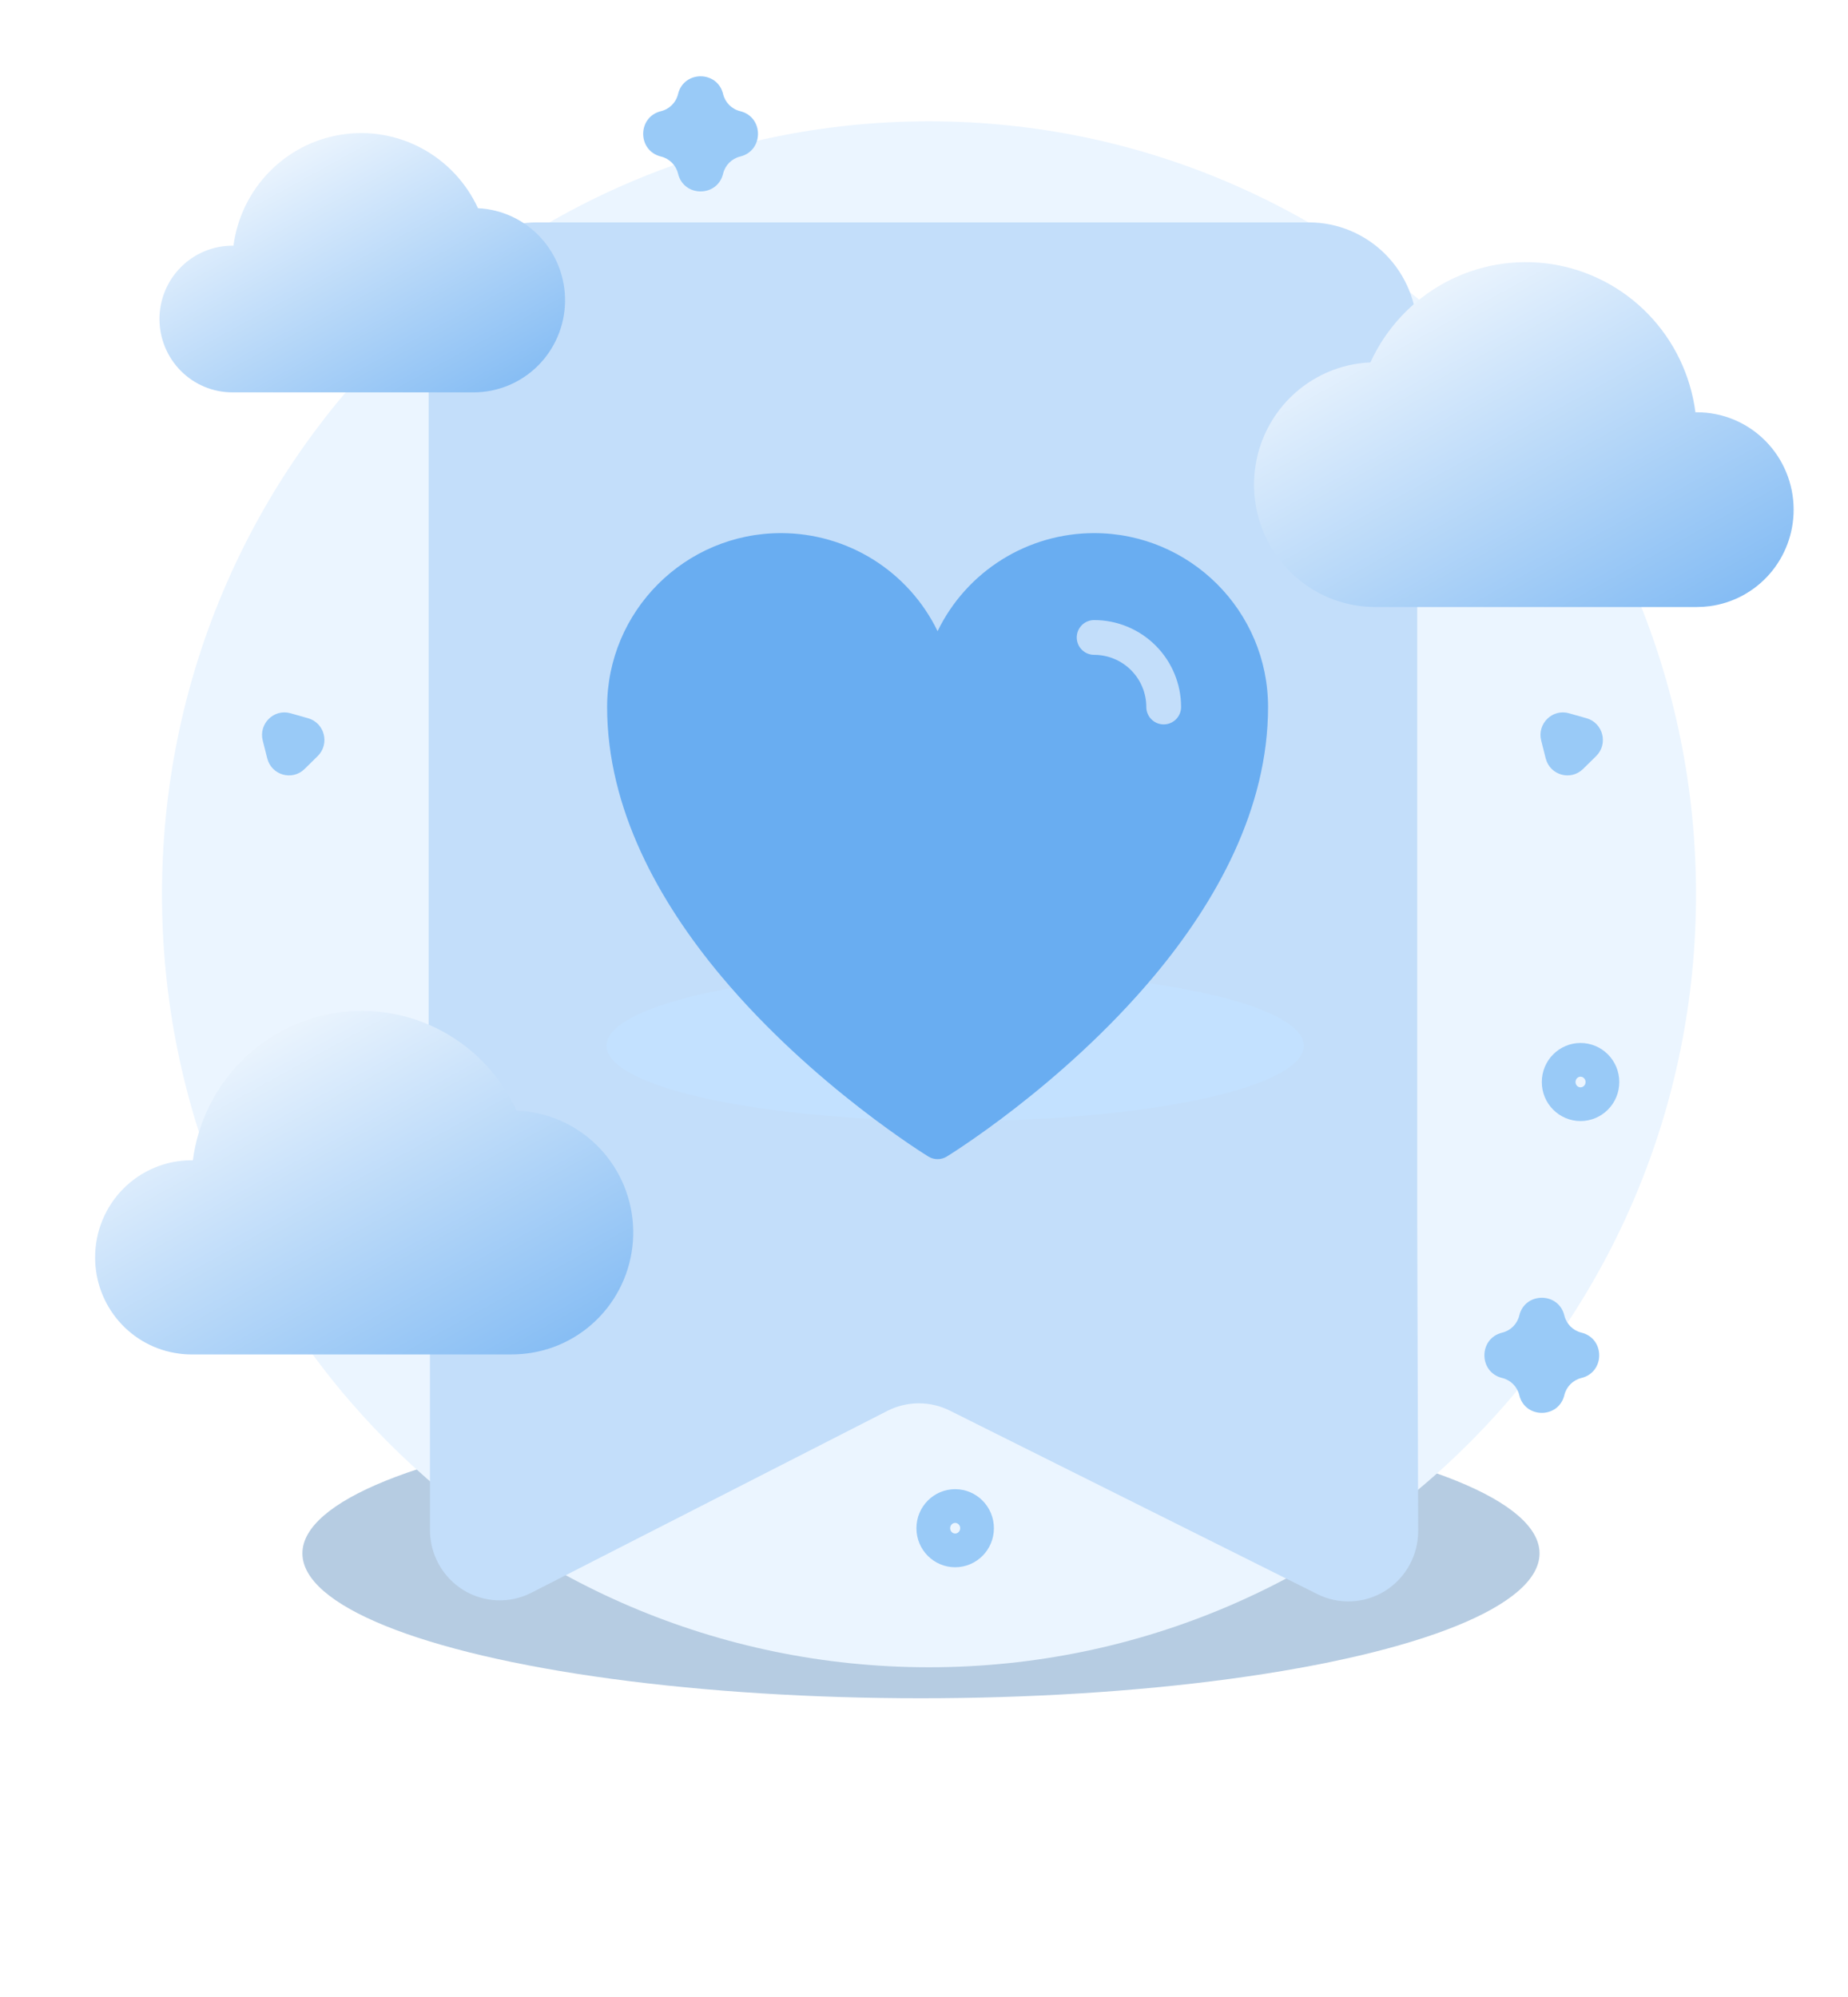 <svg width="136" height="147" viewBox="0 0 136 147" fill="none" xmlns="http://www.w3.org/2000/svg">
<g filter="url(#filter0_f_595_2314)">
<ellipse cx="67.777" cy="114.336" rx="45.522" ry="10.665" fill="#B6CCE2"/>
</g>
<path d="M68.368 122.719C99.543 122.719 124.815 97.246 124.815 65.824C124.815 34.401 99.543 8.929 68.368 8.929C37.193 8.929 11.921 34.401 11.921 65.824C11.921 97.246 37.193 122.719 68.368 122.719Z" fill="#EBF5FF"/>
<path d="M96.358 16.369H39.519C37.404 16.369 35.376 17.216 33.88 18.723C32.385 20.231 31.545 22.275 31.545 24.407V89.69H31.642V112.615C31.642 113.5 31.867 114.37 32.296 115.143C32.724 115.916 33.342 116.565 34.09 117.028C34.839 117.492 35.692 117.754 36.57 117.791C37.447 117.827 38.319 117.636 39.103 117.236L65.32 103.84C66.035 103.479 66.823 103.291 67.622 103.291C68.421 103.291 69.209 103.479 69.924 103.84L96.948 117.335C97.731 117.726 98.602 117.909 99.476 117.867C100.35 117.825 101.199 117.558 101.942 117.093C102.685 116.627 103.298 115.978 103.722 115.207C104.147 114.436 104.369 113.568 104.368 112.686L104.297 89.69V24.384C104.291 22.263 103.453 20.23 101.966 18.728C100.479 17.227 98.463 16.379 96.358 16.369Z" fill="#C3DEFA"/>
<path d="M132 37.512C132.001 39.25 131.376 40.929 130.241 42.236C129.105 43.543 127.537 44.389 125.828 44.617C125.515 44.657 125.201 44.678 124.886 44.679H101.235C100.722 44.678 100.21 44.635 99.704 44.551C97.53 44.173 95.572 42.998 94.206 41.252C92.84 39.506 92.163 37.312 92.306 35.093C92.448 32.874 93.4 30.787 94.978 29.233C96.556 27.679 98.648 26.768 100.853 26.676C101.995 24.176 103.913 22.118 106.317 20.812C108.722 19.507 111.482 19.025 114.182 19.439C116.882 19.854 119.375 21.142 121.285 23.109C123.195 25.076 124.418 27.616 124.771 30.346H124.878C125.813 30.345 126.739 30.529 127.602 30.888C128.466 31.248 129.252 31.775 129.913 32.441C130.574 33.106 131.099 33.897 131.457 34.767C131.815 35.638 132 36.57 132 37.512Z" fill="url(#paint0_linear_595_2314)"/>
<path d="M11.736 23.476C11.736 24.909 12.301 26.283 13.306 27.296C14.312 28.31 15.675 28.879 17.097 28.879H34.893C36.646 28.869 38.327 28.171 39.576 26.931C40.826 25.691 41.546 24.008 41.583 22.241C41.62 20.474 40.971 18.763 39.774 17.471C38.577 16.179 36.928 15.409 35.176 15.325C34.312 13.45 32.868 11.908 31.061 10.93C29.253 9.952 27.18 9.592 25.152 9.903C23.124 10.214 21.25 11.179 19.813 12.655C18.376 14.13 17.452 16.035 17.181 18.085H17.1C15.68 18.084 14.318 18.651 13.312 19.662C12.306 20.673 11.739 22.044 11.736 23.476Z" fill="url(#paint1_linear_595_2314)"/>
<g filter="url(#filter1_f_595_2314)">
<ellipse cx="70.293" cy="76.974" rx="25.66" ry="5.542" fill="#C3E1FF"/>
</g>
<path fill-rule="evenodd" clip-rule="evenodd" d="M69 46.457C70.049 44.294 71.686 42.47 73.723 41.194C75.76 39.918 78.116 39.241 80.52 39.24C87.585 39.24 93.32 44.975 93.32 52.04C93.32 59.51 89.521 66.361 84.91 71.867C78.136 79.96 69.668 85.133 69.668 85.133C69.466 85.255 69.235 85.319 69 85.319C68.764 85.319 68.533 85.255 68.332 85.133C68.332 85.133 59.863 79.96 53.089 71.867C48.479 66.361 44.68 59.51 44.68 52.04C44.68 44.975 50.414 39.24 57.48 39.24C59.884 39.241 62.239 39.918 64.276 41.194C66.313 42.47 67.95 44.294 69 46.457ZM80.52 48.2C81.538 48.2 82.515 48.605 83.235 49.325C83.955 50.045 84.36 51.022 84.36 52.04C84.36 52.38 84.495 52.705 84.735 52.945C84.975 53.185 85.3 53.32 85.64 53.32C85.979 53.32 86.305 53.185 86.545 52.945C86.785 52.705 86.92 52.38 86.92 52.04C86.92 50.343 86.245 48.715 85.045 47.515C83.845 46.315 82.217 45.64 80.52 45.64C80.18 45.64 79.855 45.775 79.615 46.015C79.374 46.255 79.24 46.581 79.24 46.92C79.24 47.26 79.374 47.585 79.615 47.825C79.855 48.065 80.18 48.2 80.52 48.2Z" fill="#69ADF1"/>
<path d="M7 92.553C6.999 94.284 7.622 95.955 8.754 97.257C9.885 98.558 11.447 99.401 13.149 99.627C13.459 99.671 13.771 99.693 14.083 99.693H37.63C38.143 99.692 38.655 99.65 39.162 99.566C41.339 99.2 43.303 98.033 44.675 96.29C46.046 94.547 46.726 92.353 46.583 90.133C46.44 87.913 45.484 85.826 43.9 84.277C42.317 82.727 40.219 81.826 38.013 81.748C36.874 79.26 34.964 77.212 32.57 75.914C30.176 74.615 27.428 74.136 24.74 74.548C22.053 74.961 19.571 76.242 17.669 78.2C15.767 80.158 14.547 82.686 14.194 85.403H14.083C13.152 85.403 12.23 85.588 11.37 85.947C10.51 86.306 9.728 86.834 9.071 87.498C8.413 88.162 7.891 88.95 7.536 89.818C7.181 90.685 6.998 91.615 7 92.553Z" fill="url(#paint2_linear_595_2314)"/>
<path d="M113.421 54.51C113.108 53.27 114.243 52.153 115.465 52.499L116.758 52.866C117.98 53.212 118.372 54.761 117.463 55.654L116.502 56.6C115.594 57.494 114.067 57.061 113.753 55.822L113.421 54.51Z" fill="#99CAF7"/>
<path d="M19.336 54.51C19.023 53.27 20.158 52.153 21.38 52.499L22.673 52.866C23.895 53.212 24.287 54.761 23.378 55.654L22.417 56.6C21.509 57.494 19.982 57.061 19.668 55.822L19.336 54.51Z" fill="#99CAF7"/>
<path d="M49.9 6.923C50.318 5.18 52.799 5.18 53.216 6.923C53.365 7.546 53.851 8.032 54.472 8.183C56.22 8.608 56.22 11.097 54.472 11.522C53.851 11.673 53.365 12.16 53.216 12.782C52.799 14.526 50.318 14.526 49.9 12.782C49.751 12.16 49.266 11.673 48.644 11.522C46.897 11.097 46.897 8.608 48.644 8.183C49.266 8.032 49.751 7.546 49.9 6.923Z" fill="#99CAF7"/>
<path d="M70.293 110.852C71.173 110.852 71.903 111.574 71.903 112.484C71.903 113.395 71.173 114.116 70.293 114.116C69.414 114.116 68.684 113.395 68.684 112.484C68.684 111.574 69.413 110.852 70.293 110.852Z" stroke="#99CAF7" stroke-width="2.483"/>
<path d="M111.808 96.829C112.226 95.085 114.707 95.085 115.125 96.829C115.274 97.451 115.759 97.937 116.381 98.088C118.128 98.514 118.128 101.002 116.381 101.427C115.759 101.578 115.274 102.065 115.125 102.687C114.707 104.431 112.226 104.431 111.808 102.687C111.659 102.065 111.174 101.578 110.552 101.427C108.805 101.002 108.805 98.514 110.552 98.088C111.174 97.937 111.659 97.451 111.808 96.829Z" fill="#99CAF7"/>
<path d="M116.316 78.01C117.196 78.01 117.927 78.732 117.927 79.643C117.927 80.553 117.196 81.274 116.316 81.274C115.437 81.274 114.707 80.553 114.707 79.643C114.707 78.732 115.437 78.01 116.316 78.01Z" stroke="#99CAF7" stroke-width="2.483"/>
<defs>
<filter id="filter0_f_595_2314" x="0.483" y="81.898" width="134.589" height="64.875" filterUnits="userSpaceOnUse" color-interpolation-filters="sRGB">
<feFlood flood-opacity="0" result="BackgroundImageFix"/>
<feBlend mode="normal" in="SourceGraphic" in2="BackgroundImageFix" result="shape"/>
<feGaussianBlur stdDeviation="10.886" result="effect1_foregroundBlur_595_2314"/>
</filter>
<filter id="filter1_f_595_2314" x="23.943" y="50.741" width="92.701" height="52.465" filterUnits="userSpaceOnUse" color-interpolation-filters="sRGB">
<feFlood flood-opacity="0" result="BackgroundImageFix"/>
<feBlend mode="normal" in="SourceGraphic" in2="BackgroundImageFix" result="shape"/>
<feGaussianBlur stdDeviation="10.345" result="effect1_foregroundBlur_595_2314"/>
</filter>
<linearGradient id="paint0_linear_595_2314" x1="124.463" y1="55.626" x2="104.468" y2="19.428" gradientUnits="userSpaceOnUse">
<stop stop-color="#69ADF1"/>
<stop offset="1" stop-color="#F0F7FE"/>
</linearGradient>
<linearGradient id="paint1_linear_595_2314" x1="35.92" y1="37.11" x2="20.884" y2="9.898" gradientUnits="userSpaceOnUse">
<stop stop-color="#69ADF1"/>
<stop offset="1" stop-color="#F0F7FE"/>
</linearGradient>
<linearGradient id="paint2_linear_595_2314" x1="39.087" y1="110.599" x2="19.177" y2="74.521" gradientUnits="userSpaceOnUse">
<stop stop-color="#69ADF1"/>
<stop offset="1" stop-color="#F0F7FE"/>
</linearGradient>
</defs>
</svg>
